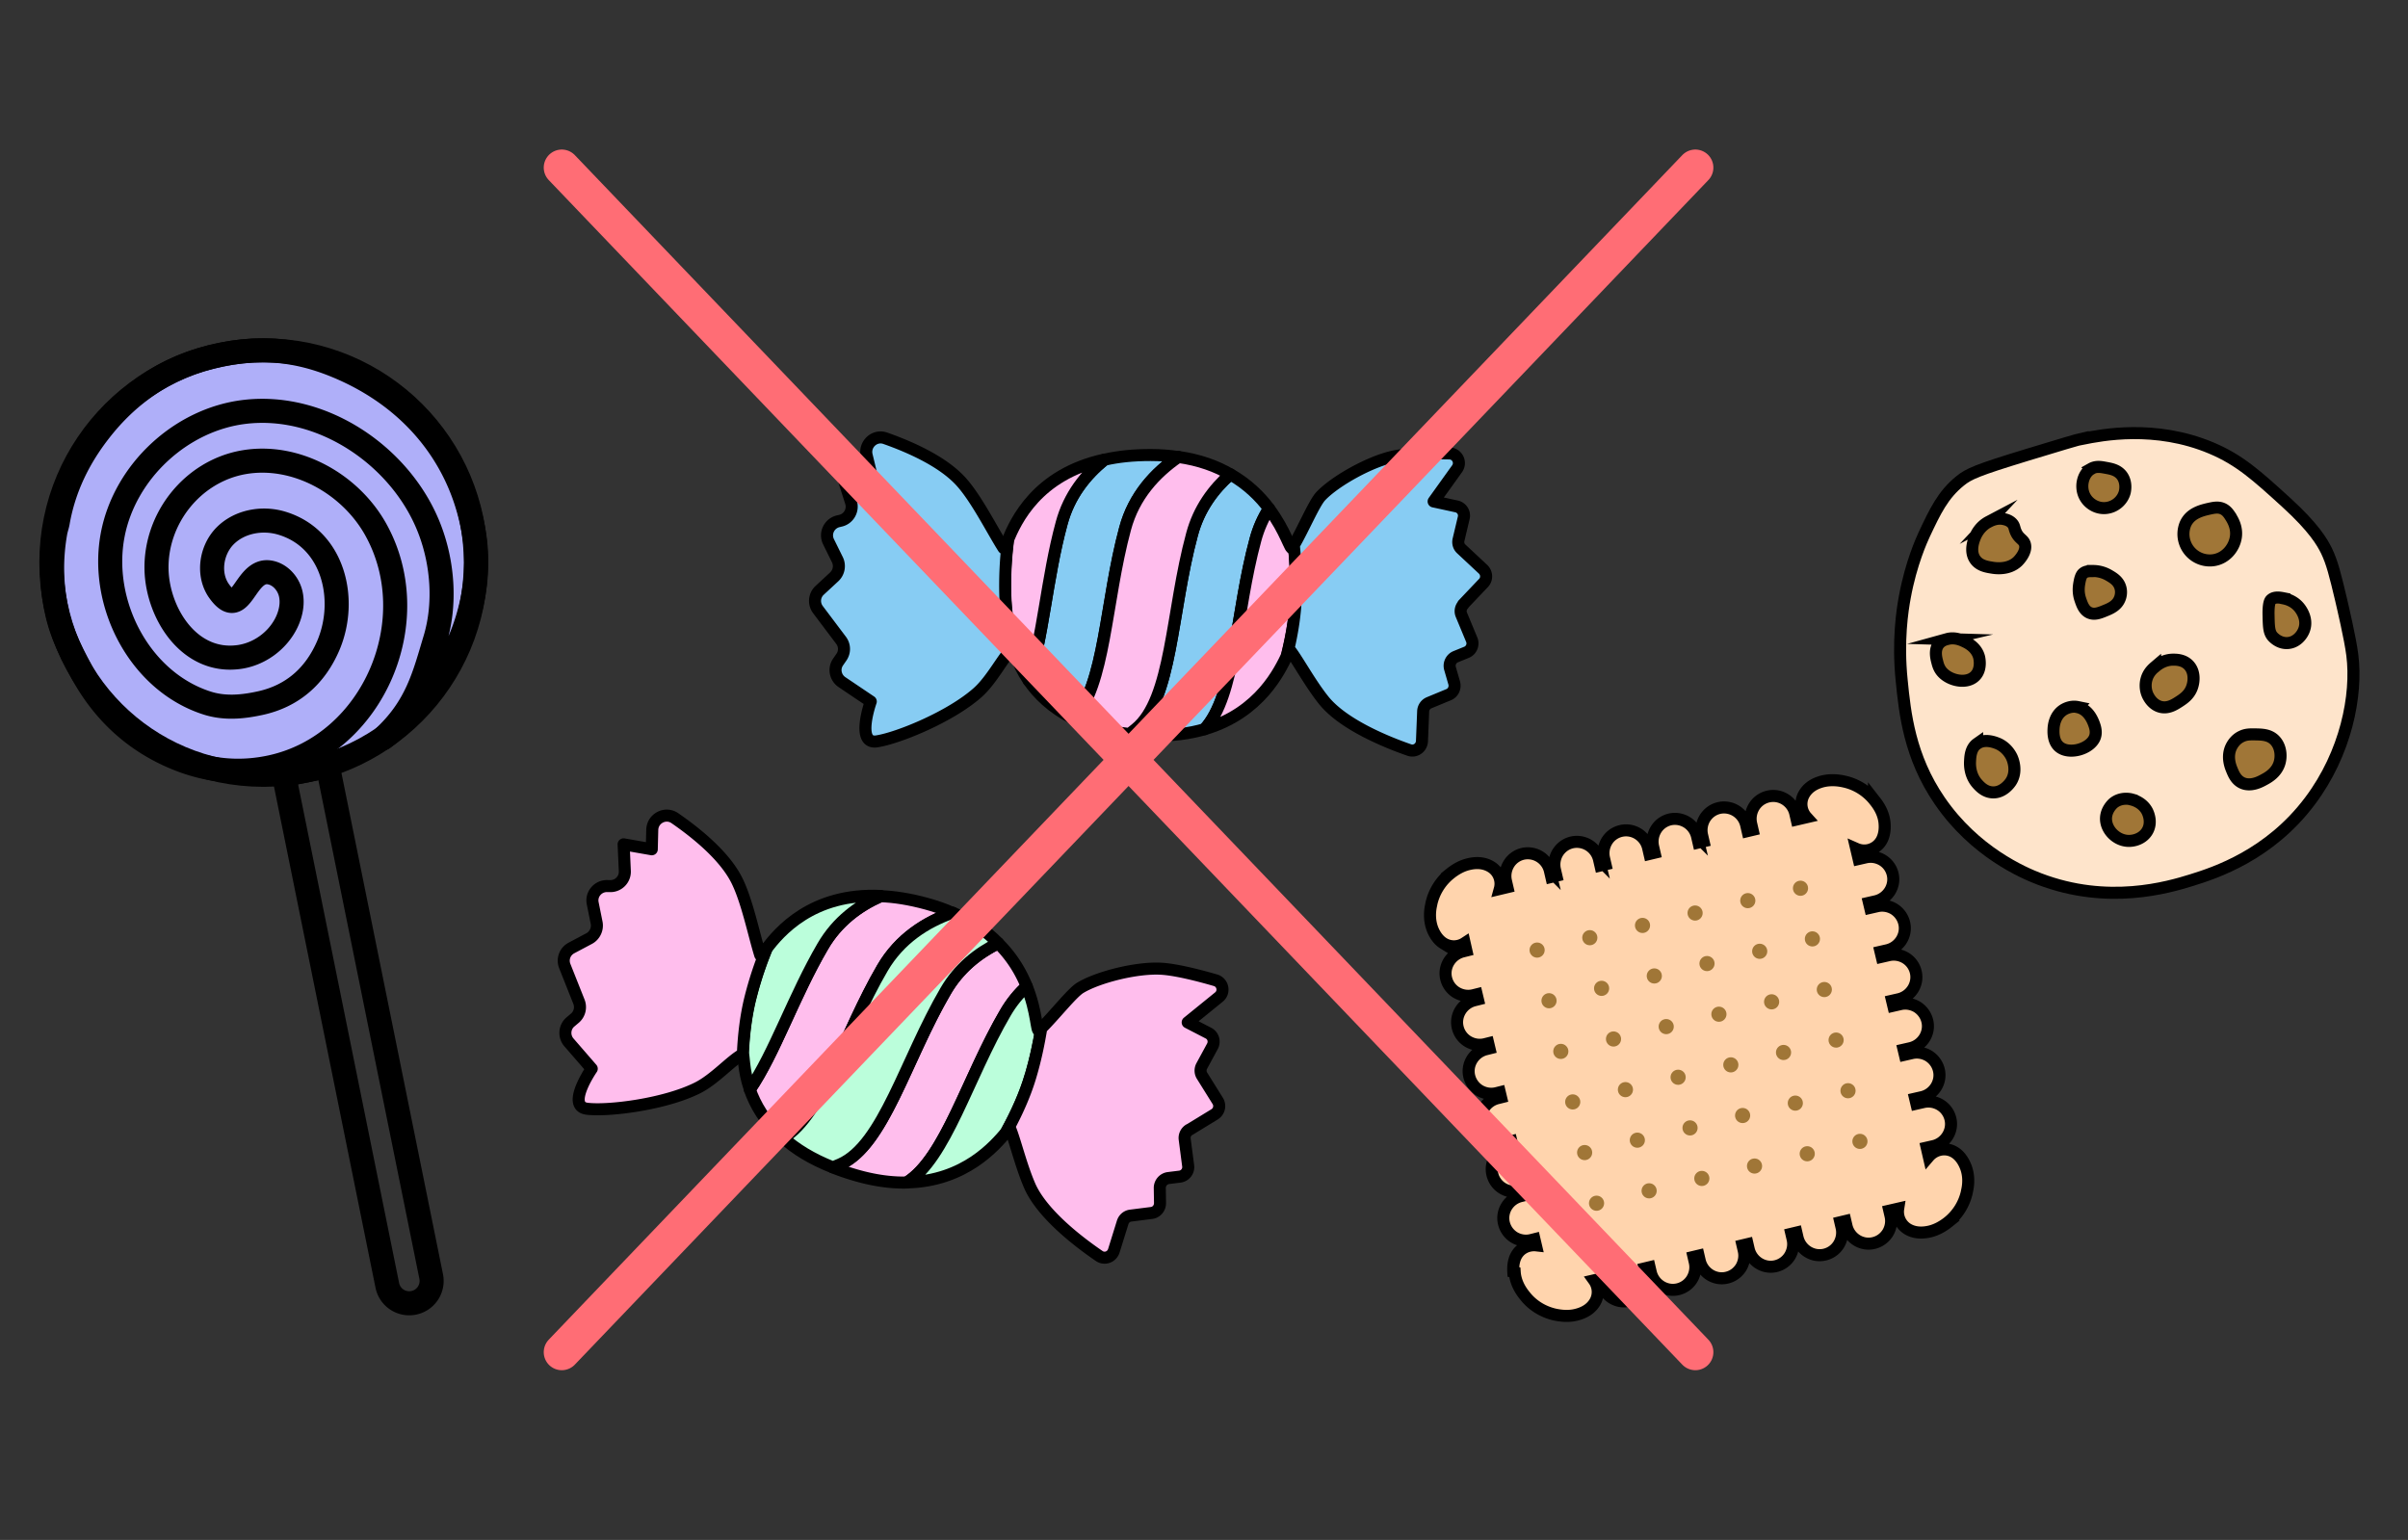 <svg xmlns="http://www.w3.org/2000/svg" id="Calque_1" data-name="Calque 1" viewBox="0 0 200.13 128"><rect x="0" y="0" width="200.13" height="128" fill="#333333" stroke="none"/><defs><style>.cls-1{fill:#87ccf3}.cls-1,.cls-2,.cls-3,.cls-5,.cls-8{stroke:#000}.cls-1,.cls-2,.cls-3,.cls-5,.cls-9{stroke-linecap:round;stroke-linejoin:round}.cls-2{fill:#bbfedb}.cls-3{fill:#ffbeed}.cls-10,.cls-8{fill:#a07637}.cls-5{stroke-width:2px}.cls-8{stroke-miterlimit:10}.cls-5,.cls-9{fill:none}.cls-9{stroke:#ff6d75;stroke-width:3px}</style></defs><path d="M125.89 105.75c.05.7.37 1.37.81 1.91l.07.09c.62.77 1.48 1.29 2.43 1.51.6.13 1.22.17 1.81.02.69-.17 1.21-.5 1.53-1.02.36-.58.32-1.31-.06-1.84l.56-.13.1.43c.24 1 1.25 1.64 2.25 1.4.5-.12.91-.43 1.16-.84.25-.41.35-.92.23-1.42l-.1-.43.42-.1.1.43c.24 1 1.25 1.64 2.26 1.4.5-.12.91-.43 1.16-.84.25-.41.35-.92.23-1.42l-.1-.43.42-.1.1.43c.24 1 1.25 1.64 2.25 1.4.51-.12.91-.43 1.17-.84.25-.41.35-.92.23-1.42l-.1-.43.42-.1.1.43c.24 1 1.25 1.64 2.25 1.4.5-.12.91-.43 1.16-.84.25-.41.35-.92.23-1.42l-.1-.43.42-.1.1.43c.24 1 1.25 1.64 2.26 1.4.5-.12.91-.43 1.16-.84.25-.41.35-.92.23-1.42l-.1-.43.42-.1.1.43c.24 1 1.25 1.64 2.25 1.4.51-.12.91-.43 1.17-.84.25-.41.35-.92.23-1.42l-.1-.43.74-.17c-.1.64.18 1.31.76 1.68.51.32 1.14.38 1.82.23.59-.13 1.14-.44 1.61-.82a4.42 4.42 0 0 0 1.51-2.44l.02-.11c.16-.69.14-1.42-.13-2.07-.2-.49-.51-.91-.9-1.15-.39-.24-.84-.3-1.25-.2-.34.08-.66.27-.9.55l-.17-.74.57-.13c1-.24 1.64-1.26 1.4-2.26-.12-.5-.43-.91-.84-1.16-.41-.25-.92-.35-1.42-.23l-.57.13-.1-.42.57-.13c1-.24 1.64-1.25 1.4-2.25-.12-.5-.43-.91-.84-1.17-.41-.25-.92-.35-1.42-.23l-.57.13-.1-.42.57-.13c1-.24 1.64-1.25 1.4-2.25-.12-.5-.43-.91-.84-1.17-.41-.25-.92-.35-1.42-.23l-.57.13-.1-.42.57-.13c1-.24 1.64-1.25 1.4-2.26-.12-.5-.43-.91-.84-1.16-.41-.25-.92-.35-1.42-.23l-.57.13-.1-.42.57-.13c1-.24 1.64-1.25 1.4-2.25-.12-.5-.43-.91-.84-1.17-.41-.25-.92-.35-1.42-.23l-.57.13-.1-.42.57-.13c1-.24 1.64-1.25 1.4-2.25-.12-.5-.43-.91-.84-1.16s-.92-.35-1.42-.23l-.57.13-.2-.85c.34.15.71.18 1.05.1.41-.1.78-.35 1.02-.74s.33-.91.29-1.43c-.04-.7-.36-1.36-.81-1.91l-.07-.09a4.42 4.42 0 0 0-2.44-1.51c-.59-.14-1.22-.17-1.81-.03-.68.17-1.21.5-1.53 1.02-.4.64-.31 1.44.17 1.97l-.82.19-.12-.52c-.24-1-1.25-1.63-2.26-1.39-.5.12-.91.43-1.16.84-.25.41-.35.91-.24 1.41l.12.52-.42.1-.12-.52a1.89 1.89 0 0 0-2.25-1.4c-.51.12-.91.43-1.17.84-.25.41-.35.91-.24 1.41l.12.52-.42.1-.12-.52a1.89 1.89 0 0 0-2.25-1.4c-.5.12-.91.43-1.16.84-.25.41-.35.91-.24 1.41l.12.52-.42.1-.12-.52c-.24-1-1.25-1.63-2.26-1.39-.5.12-.91.43-1.16.84-.25.41-.35.91-.24 1.41l.12.52-.42.1-.12-.52a1.89 1.89 0 0 0-2.25-1.4c-.51.12-.91.43-1.17.84-.25.41-.35.91-.24 1.41l.12.52-.42.1-.12-.52a1.89 1.89 0 0 0-2.25-1.4c-.5.12-.91.43-1.16.84-.25.41-.35.91-.24 1.41l.12.52-.63.15c.19-.69-.09-1.45-.73-1.84-.52-.32-1.14-.39-1.83-.23-.59.13-1.13.44-1.61.83a4.43 4.43 0 0 0-1.51 2.43l-.02.11c-.16.69-.14 1.42.12 2.07.2.49.51.91.9 1.15a1.64 1.64 0 0 0 1.76-.02l.14.62-.28.07c-1 .24-1.64 1.25-1.4 2.25.12.5.43.91.84 1.16.41.25.92.35 1.42.23l.28-.07.1.42-.28.07c-1 .24-1.64 1.25-1.4 2.26.12.5.43.91.84 1.16.41.25.92.35 1.42.23l.28-.07.1.42-.28.07c-1 .24-1.64 1.25-1.4 2.25.12.5.43.91.84 1.17.41.25.92.35 1.42.23l.28-.07.1.42-.28.07c-1 .24-1.64 1.26-1.4 2.26.12.5.43.91.84 1.16.41.25.92.35 1.42.23l.28-.07.1.42-.28.07c-1 .24-1.64 1.25-1.4 2.26.12.5.43.91.84 1.16.41.25.92.35 1.42.23l.28-.07.1.42-.28.07c-1 .24-1.64 1.25-1.4 2.25.12.5.43.91.84 1.17.41.25.92.35 1.42.23l.28-.07.12.51c-.18-.02-.38 0-.56.04-.42.1-.79.35-1.03.74s-.32.9-.29 1.43Z" style="fill:#ffd4ad;stroke-miterlimit:10;stroke:#000"/><path d="M173.09 36.47c1.55-.31 6.01-1.2 10.69.77 2.35.99 3.78 2.29 6.24 4.53 2.29 2.09 2.98 3.29 3.34 4.02.47.98.72 2.01 1.2 4.02.16.7.76 3.22.94 4.62.43 3.36-.53 8.17-3.51 12.14-3.37 4.5-7.87 5.97-9.83 6.58-1.96.61-6.96 2.09-12.66-.09-1.34-.51-5.37-2.24-8.29-6.5-2.52-3.67-2.89-7.3-3.16-10-.34-3.3.06-5.85.26-6.93.52-2.83 1.41-4.76 1.62-5.22.9-1.91 1.55-3.29 2.99-4.45.71-.57 1.36-.87 5.52-2.14 2.82-.86 4.23-1.28 4.65-1.37Z" style="fill:#fee4cb;stroke-miterlimit:10;stroke:#000"/><path d="M185.37 42.92c.16.25.58.9.45 1.74-.13.85-.8 1.74-1.84 1.9a2.193 2.193 0 0 1-2.35-3c.42-.95 1.43-1.16 2.19-1.32.35-.07.62-.07.87.03.35.14.53.42.68.64ZM189.85 49.75c.19.04.86.2 1.32.84.1.14.65.9.32 1.77-.19.51-.69 1.06-1.38 1.09-.74.04-1.22-.53-1.26-.58-.28-.35-.29-.82-.31-1.75-.02-1.05.15-1.22.22-1.28.3-.27.79-.16 1.09-.1ZM179.17 55.38c.18-.15.7-.55 1.45-.55.24 0 .85 0 1.28.45.53.55.46 1.39.26 1.9-.23.6-.7.91-1.02 1.12-.4.26-.95.62-1.59.45-.59-.16-.89-.67-.97-.81-.38-.65-.23-1.31-.19-1.45.16-.62.58-.95.78-1.12ZM173.94 47.46c.21 0 .75.02 1.33.36.34.2.79.46.95 1 .14.46-.01.86-.05.95-.24.6-.82.83-1.24 1-.44.18-.85.34-1.26.17-.45-.19-.62-.66-.76-1.07-.24-.67-.13-1.23-.07-1.54.09-.48.23-.62.29-.67.22-.19.5-.19.81-.19ZM173.8 38.96c.41-.23.82-.15 1.24-.07.45.08.96.18 1.31.64.43.58.26 1.29.24 1.38-.18.68-.78 1.22-1.52 1.31-.72.09-1.39-.29-1.73-.83-.39-.61-.26-1.25-.24-1.35.03-.16.17-.77.71-1.07ZM165.27 43.38c.19-.1.66-.35 1.24-.24.13.03.49.09.74.38.17.2.15.34.26.62.26.66.66.67.78 1.09.19.65-.54 1.38-.59 1.43-.77.74-1.88.57-2.16.52-.42-.07-1.02-.16-1.38-.67-.5-.71-.1-1.66 0-1.9.08-.19.38-.85 1.12-1.24ZM161.82 53.12c.65-.18 1.22.09 1.43.19.28.13 1.03.49 1.24 1.33.01.06.23.97-.33 1.54-.7.72-2.13.4-2.76-.33-.27-.31-.35-.66-.4-.86-.08-.3-.25-.99.14-1.47.22-.27.52-.36.69-.4ZM172.68 58.78c.87.18 1.22 1.07 1.31 1.28.1.26.29.74.12 1.21-.37 1-2.18 1.51-2.99.78-.5-.45-.46-1.23-.45-1.45.01-.2.06-1.08.78-1.57.1-.07.61-.39 1.24-.26ZM164.32 61.82c.6-.43 1.39-.14 1.61-.06.85.31 1.2 1.04 1.26 1.16.06.12.53 1.17-.08 2.08-.05.07-.62.92-1.53.86-.62-.04-1.02-.47-1.22-.69-.67-.73-.64-1.64-.63-1.87.02-.41.05-1.11.59-1.49ZM177.17 66.46c.12.03.91.22 1.3 1 .06.13.4.86.02 1.57-.35.65-1.09.9-1.67.86-.94-.06-1.77-.89-1.79-1.81-.01-.79.58-1.29.61-1.32.63-.52 1.39-.35 1.53-.31ZM187.37 61.04c.62.01 1.18.02 1.63.43.52.48.61 1.24.49 1.79-.19.92-.98 1.36-1.3 1.53-.32.18-1.12.62-1.85.28-.5-.24-.7-.72-.84-1.06-.11-.26-.46-1.1-.06-1.93.08-.16.32-.61.84-.86.38-.19.71-.18 1.08-.18Z" class="cls-8"/><circle cx="149.64" cy="73.83" r=".63" class="cls-10"/><circle cx="145.26" cy="74.86" r=".63" class="cls-10"/><circle cx="140.88" cy="75.89" r=".63" class="cls-10"/><circle cx="136.51" cy="76.92" r=".63" class="cls-10"/><circle cx="132.13" cy="77.94" r=".63" class="cls-10"/><circle cx="127.75" cy="78.97" r=".63" class="cls-10"/><circle cx="150.63" cy="78.04" r=".63" class="cls-10"/><circle cx="146.25" cy="79.07" r=".63" class="cls-10"/><circle cx="141.87" cy="80.09" r=".63" class="cls-10"/><circle cx="137.49" cy="81.12" r=".63" class="cls-10"/><circle cx="133.11" cy="82.15" r=".63" class="cls-10"/><circle cx="128.74" cy="83.18" r=".63" class="cls-10"/><circle cx="151.62" cy="82.25" r=".63" class="cls-10"/><circle cx="147.24" cy="83.27" r=".63" class="cls-10"/><circle cx="142.86" cy="84.3" r=".63" class="cls-10"/><circle cx="138.48" cy="85.33" r=".63" class="cls-10"/><circle cx="134.1" cy="86.36" r=".63" class="cls-10"/><circle cx="129.72" cy="87.39" r=".63" class="cls-10"/><circle cx="152.6" cy="86.45" r=".63" class="cls-10"/><circle cx="148.23" cy="87.48" r=".63" class="cls-10"/><circle cx="143.85" cy="88.51" r=".63" class="cls-10"/><circle cx="139.47" cy="89.54" r=".63" class="cls-10"/><circle cx="135.09" cy="90.57" r=".63" class="cls-10"/><circle cx="130.71" cy="91.59" r=".63" class="cls-10"/><circle cx="153.59" cy="90.66" r=".63" class="cls-10"/><circle cx="149.21" cy="91.69" r=".63" class="cls-10"/><circle cx="144.83" cy="92.72" r=".63" class="cls-10"/><circle cx="140.46" cy="93.75" r=".63" class="cls-10"/><circle cx="136.08" cy="94.77" r=".63" class="cls-10"/><circle cx="131.7" cy="95.8" r=".63" class="cls-10"/><circle cx="154.58" cy="94.87" r=".63" class="cls-10"/><circle cx="150.2" cy="95.9" r=".63" class="cls-10"/><circle cx="145.82" cy="96.92" r=".63" class="cls-10"/><circle cx="141.44" cy="97.95" r=".63" class="cls-10"/><circle cx="137.06" cy="98.98" r=".63" class="cls-10"/><circle cx="132.69" cy="100.01" r=".63" class="cls-10"/><circle cx="21.91" cy="46.76" r="17.64" style="stroke-miterlimit:10;stroke-width:2px;fill:#afaff9;stroke:#000"/><path d="M31.85 61.34c2.82-2.59 3.42-5.24 4.31-8.18.89-2.93.64-6.31-.44-9.14-2.28-6.01-8.84-10.54-15.34-9.79-5.32.61-10 4.95-11.01 10.21-1.1 5.71 2.21 12.18 7.82 13.99 1.45.47 2.94.34 4.41.02 2.7-.58 4.61-2.26 5.7-4.83 1.59-3.78.44-8.85-3.9-10.14-1.61-.48-3.49-.14-4.68 1.05-1.19 1.19-1.48 3.24-.51 4.6 1.88 2.62 2.09-1.9 4.2-1.55.84.14 1.51.87 1.73 1.69s.04 1.72-.33 2.48c-.74 1.52-2.27 2.63-3.94 2.86-4.12.57-6.75-3.6-6.86-7.22-.12-4.28 2.99-8.23 7.26-8.97 4.29-.74 8.79 1.75 10.93 5.54 4.25 7.55-.13 17.9-8.61 19.79-2.6.58-5.15.34-7.63-.62-3.55-1.38-6.33-3.83-8.22-7.37-.79-1.48-1.56-2.98-1.95-4.63-.54-2.29-.6-4.6-.19-6.9.05-.28.15-.54.2-.82.5-2.88 1.76-5.4 3.47-7.59 2.31-2.98 5.3-5.08 8.85-6.03 3.82-1.03 7.16-.92 10.92.65 6.53 2.72 10.32 7.88 11.33 13.77 1.12 6.53-2.31 13.19-7.53 17.15ZM23.597 64.418l3.646-.739 8.592 42.42a1.856 1.856 0 0 1-1.454 2.191h0a1.856 1.856 0 0 1-2.192-1.453l-8.592-42.419h0Z" class="cls-5"/><path d="M97.93 37.98c-1.93 1.32-3.7 3.23-4.43 5.96-1.65 6.08-1.65 13-4.27 15.79-1.85-.9-3-2.1-3.74-3.17 1.19-3.41 1.5-8.47 2.75-13.06.62-2.31 1.99-4.03 3.56-5.29 1.12-.26 2.38-.39 3.83-.39.83 0 1.59.06 2.31.17Z" class="cls-1"/><path d="M91.79 38.2c-1.56 1.26-2.94 2.98-3.56 5.29-1.25 4.6-1.55 9.65-2.75 13.06-1-1.48-1.21-2.72-1.34-2.66-.35-1.57-.57-3.1-.61-4.52-.04-1.55.05-3.06.23-4.47.66-1.58 2.41-5.47 8.03-6.7Z" class="cls-3"/><path d="M105.47 42.28c-.49.76-.88 1.62-1.13 2.58-1.65 6.06-1.65 12.95-4.23 15.75h0c-1.23.36-2.68.56-4.37.52-.67-.02-1.3-.06-1.89-.13.18-.12.35-.27.53-.41 3.04-2.46 2.96-9.78 4.69-16.18.57-2.13 1.77-3.75 3.18-4.99 1.44.82 2.48 1.86 3.22 2.85Z" class="cls-1"/><path d="M102.25 39.43c-1.41 1.24-2.61 2.86-3.18 4.99-1.74 6.4-1.65 13.72-4.69 16.18-.18.14-.35.29-.53.41-1.9-.21-3.4-.68-4.61-1.28 2.62-2.78 2.62-9.7 4.27-15.79.73-2.73 2.51-4.64 4.43-5.96 1.74.25 3.17.77 4.32 1.45ZM107.72 49.37c-.04 1.59-.31 3.32-.74 5.08h0c-.58 1.21-2.23 4.8-6.87 6.16 2.58-2.8 2.58-9.69 4.23-15.75.26-.96.65-1.82 1.13-2.58 1.4 1.85 1.78 3.53 1.94 3.26.05-.07.09-.14.13-.22.13 1.29.21 2.65.17 4.05Z" class="cls-3"/><path d="M84.15 53.89h0c-.78.73-1.7 2.61-2.89 3.67-2.24 2-6.58 3.78-8.38 4.06-1.79.29-.51-3.31-.51-3.31l-2.39-1.61c-.55-.37-.71-1.12-.33-1.67l.29-.42c.29-.43.27-.98-.04-1.39l-1.92-2.55c-.37-.5-.31-1.18.14-1.6l1.22-1.13c.38-.36.49-.93.26-1.41l-.74-1.5c-.35-.71.07-1.55.84-1.71l.12-.03c.71-.14 1.12-.87.91-1.54l-.68-2.12 2.36-.21-.38-1.57c-.22-.92.66-1.74 1.55-1.42 1.93.68 4.73 1.88 6.29 3.6 1.28 1.41 2.59 4.04 3.53 5.52.08.11.17-.15.38-.65a29.46 29.46 0 0 0-.23 4.47c.04 1.42.26 2.95.61 4.52ZM121.62 50.25c-.22.23-.29.56-.16.86l.86 2.07a.8.8 0 0 1-.44 1.04l-.91.37c-.37.16-.57.58-.46.97l.35 1.21c.11.4-.09.82-.46.97l-1.62.67a.8.8 0 0 0-.5.71l-.1 2.49c-.03.54-.55.91-1.06.73-1.79-.62-5.48-2.09-7.12-4.15-1.1-1.37-2.17-3.35-2.78-4.13-.04-.06-.11.1-.26.39.44-1.76.71-3.49.74-5.08.04-1.4-.04-2.76-.17-4.05.8-1.37 1.68-3.47 2.23-4.07 1.17-1.25 4.19-2.96 6.24-3.34 1.23-.23 3.15-.25 4.47-.22.65.02 1 .75.63 1.27l-1.95 2.72 1.89.41c.44.09.72.52.61.96l-.43 1.81c-.07.29.02.58.23.77l1.81 1.69c.32.31.34.81.04 1.13l-1.7 1.79Z" class="cls-1"/><path d="M79.17 75.87c-2.2.77-4.41 2.15-5.83 4.6-3.18 5.44-4.98 12.12-8.24 14.13-1.55-1.35-2.35-2.81-2.78-4.04 2.04-2.98 3.65-7.78 6.06-11.89 1.2-2.07 2.98-3.37 4.81-4.18 1.14.04 2.4.24 3.8.62.8.22 1.52.47 2.18.77Z" class="cls-3"/><path d="M73.19 74.48c-1.84.81-3.61 2.11-4.81 4.18-2.4 4.11-4.02 8.91-6.06 11.89-.58-1.69-.46-2.94-.6-2.92.07-1.61.26-3.14.59-4.52.37-1.51.84-2.94 1.39-4.26 1.05-1.36 3.76-4.65 9.5-4.38Z" class="cls-2"/><path d="M85.33 81.99a9.24 9.24 0 0 0-1.77 2.2c-3.17 5.42-4.97 12.07-8.19 14.1h-.01c-1.28.03-2.73-.16-4.35-.64-.64-.19-1.24-.39-1.79-.62.21-.07.41-.17.62-.26 3.58-1.58 5.4-8.67 8.75-14.39 1.11-1.9 2.69-3.15 4.37-3.98 1.18 1.17 1.91 2.44 2.37 3.59Z" class="cls-3"/><path d="M82.96 78.4c-1.69.83-3.27 2.08-4.37 3.98-3.34 5.72-5.17 12.81-8.75 14.39-.21.09-.42.18-.62.26-1.78-.7-3.11-1.54-4.12-2.44 3.26-2 5.06-8.69 8.24-14.13 1.42-2.44 3.63-3.83 5.83-4.6 1.62.69 2.85 1.57 3.79 2.53ZM85.65 89.42c-.45 1.53-1.16 3.12-2.04 4.71h0c-.87 1.02-3.4 4.06-8.24 4.15 3.23-2.03 5.02-8.68 8.19-14.1.5-.86 1.1-1.59 1.77-2.2.87 2.15.8 3.87 1.03 3.66.06-.05.12-.12.19-.18-.21 1.28-.49 2.61-.89 3.96Z" class="cls-2"/><path d="M61.71 87.64h0c-.95.5-2.32 2.08-3.75 2.79-2.69 1.35-7.34 1.94-9.15 1.73-1.8-.19.37-3.33.37-3.33l-1.89-2.18c-.44-.5-.39-1.27.11-1.7l.39-.33c.39-.34.51-.88.33-1.35l-1.18-2.97c-.23-.58.01-1.22.56-1.51l1.47-.78c.46-.25.71-.78.62-1.29l-.33-1.64c-.16-.77.47-1.48 1.26-1.43h.13a1.2 1.2 0 0 0 1.28-1.25l-.1-2.22 2.34.41.04-1.62c.03-.95 1.09-1.5 1.87-.97 1.68 1.16 4.07 3.05 5.13 5.12.87 1.7 1.45 4.58 1.97 6.25.04.13.21-.1.54-.53-.54 1.31-1.02 2.75-1.39 4.26-.33 1.38-.52 2.91-.59 4.52ZM98.84 93.9a.8.8 0 0 0-.38.79l.29 2.22a.8.8 0 0 1-.69.89l-.97.12c-.4.06-.7.41-.7.82l.02 1.26c0 .42-.3.77-.7.82l-1.74.22c-.31.04-.56.25-.66.55l-.74 2.38c-.17.52-.77.73-1.21.43-1.57-1.07-4.75-3.45-5.79-5.86-.7-1.61-1.23-3.8-1.61-4.71-.02-.07-.14.06-.35.31.88-1.59 1.59-3.18 2.04-4.71.4-1.34.68-2.68.89-3.96 1.13-1.12 2.53-2.91 3.22-3.35 1.46-.9 4.82-1.76 6.9-1.59 1.25.1 3.1.58 4.37.95.62.19.77.99.28 1.39l-2.6 2.11 1.72.89c.4.2.55.69.34 1.09l-.89 1.64c-.14.26-.13.57.02.81l1.31 2.1c.23.38.12.87-.26 1.11l-2.11 1.29Z" class="cls-3"/><path d="m46.69 13.93 94.21 98.46M140.9 13.93l-94.21 98.46" class="cls-9"/></svg>